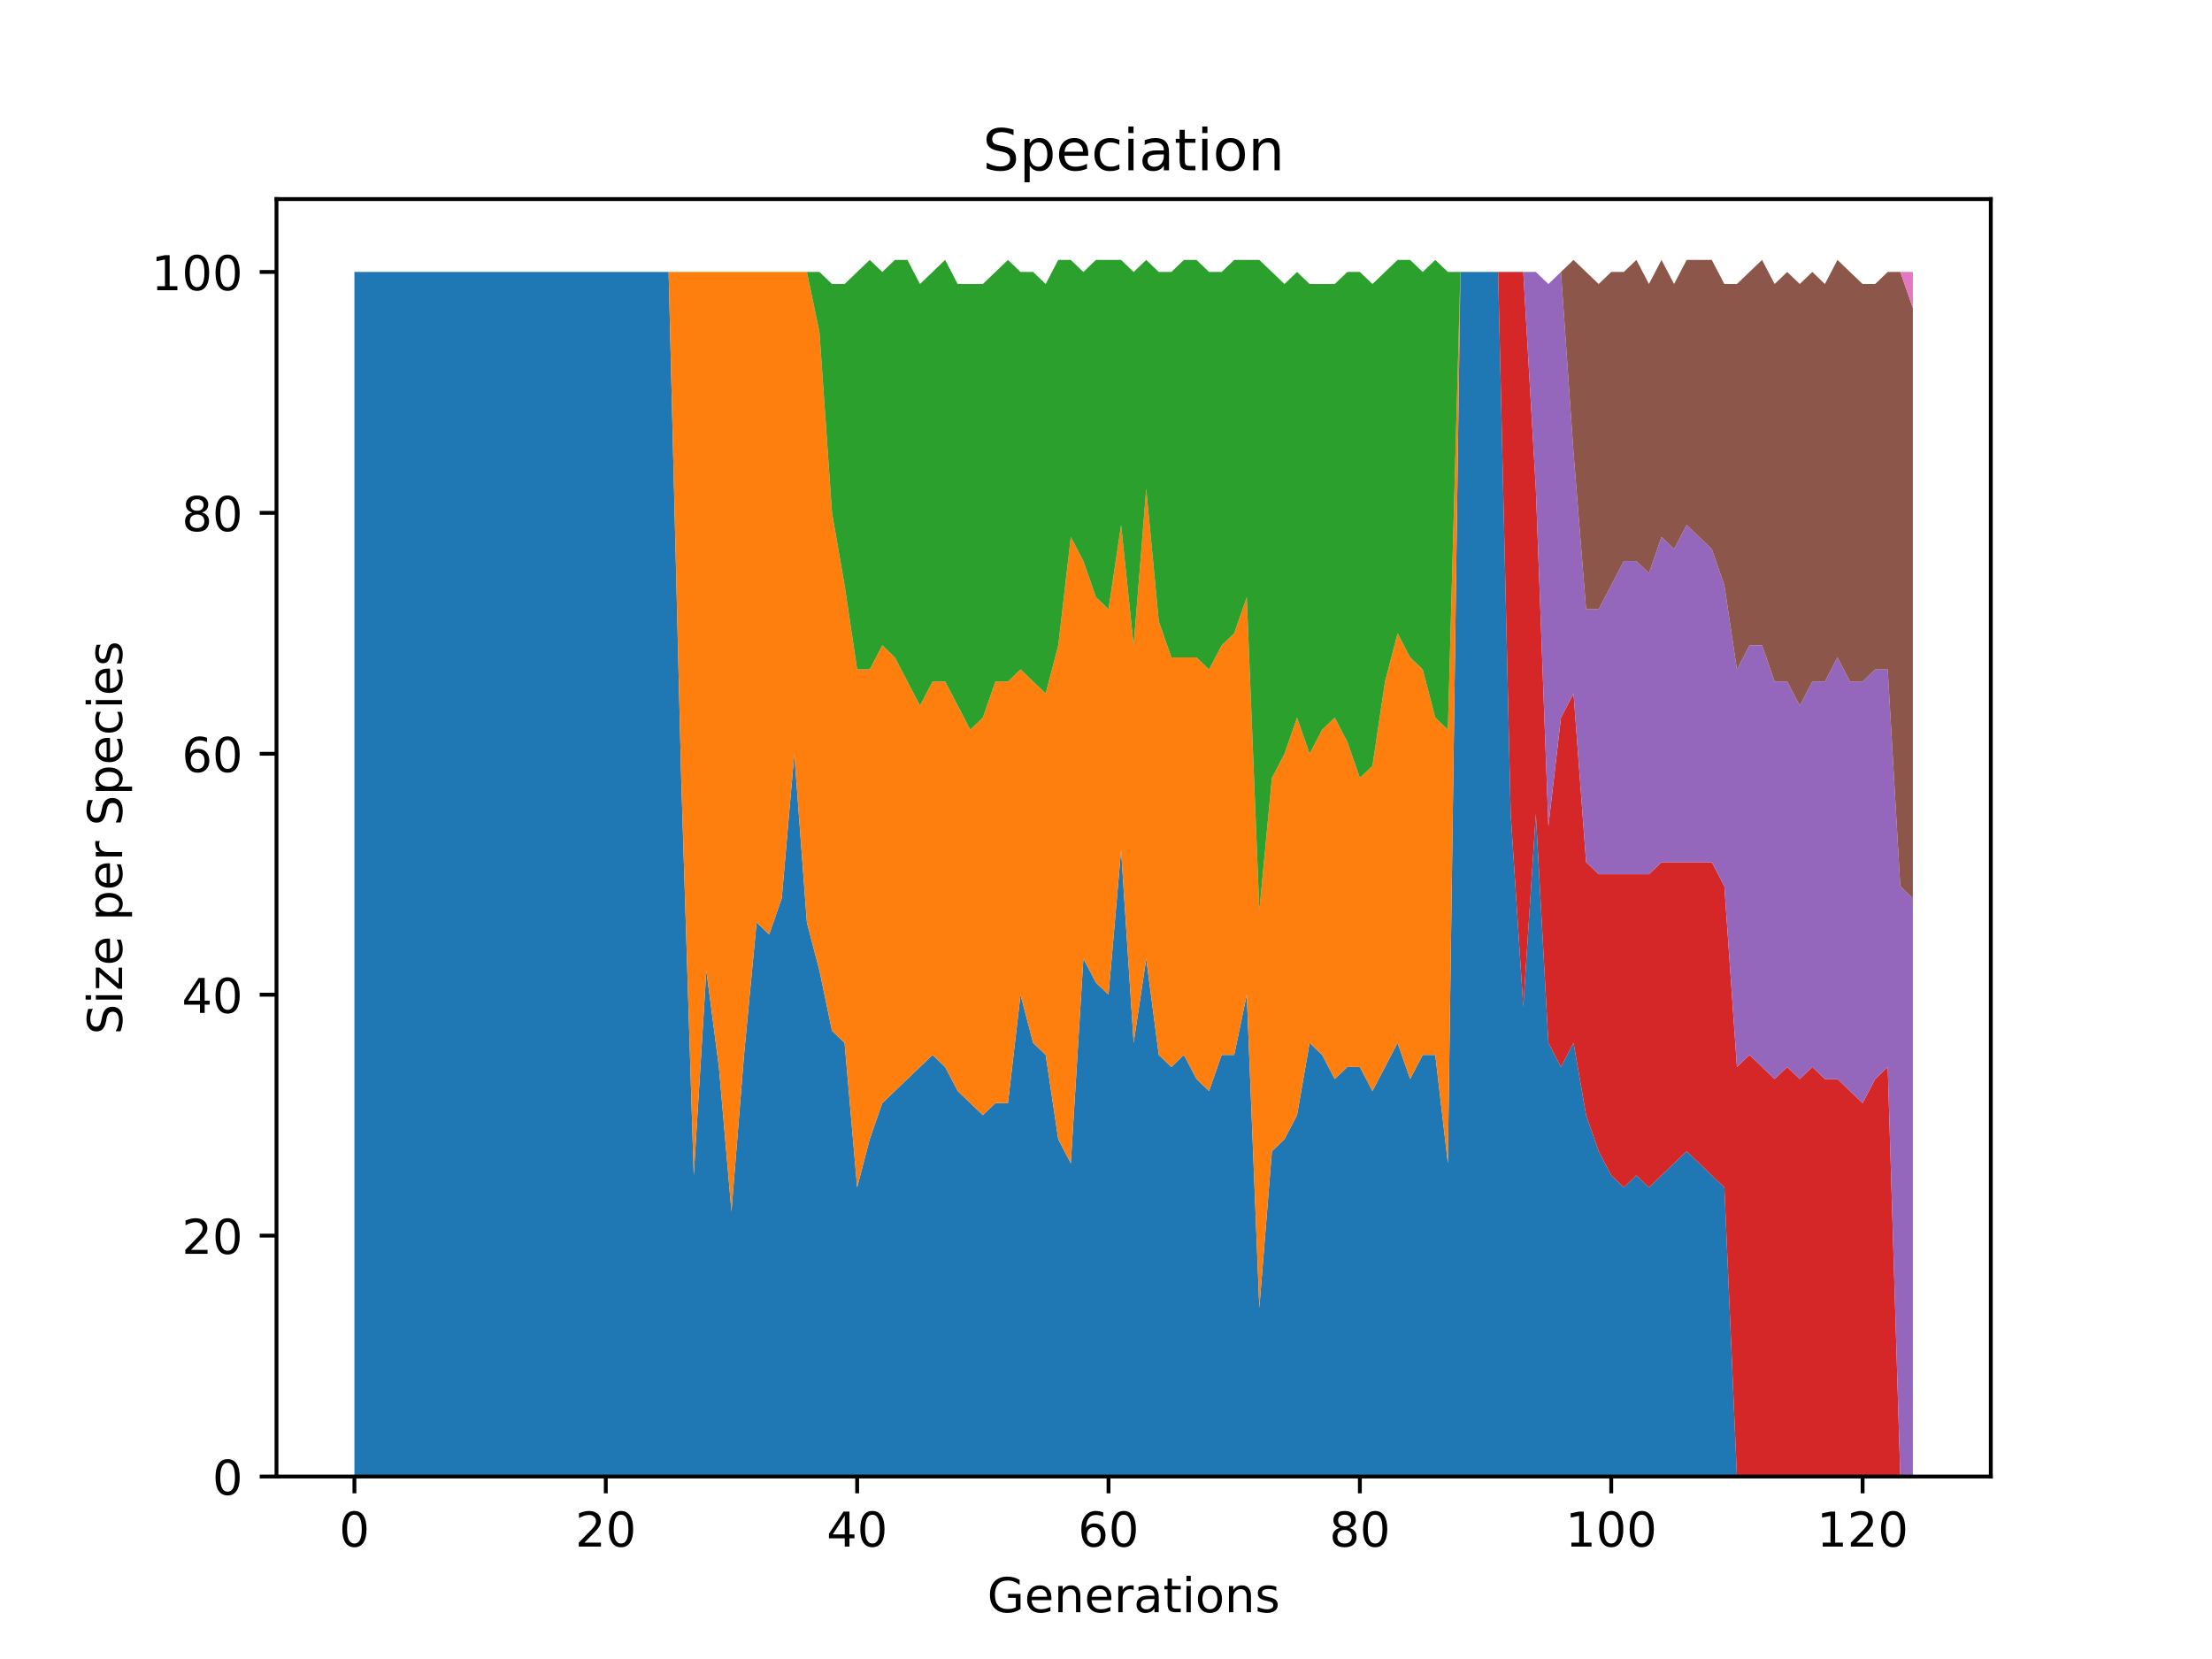 <?xml version="1.0" encoding="utf-8" standalone="no"?>
<!DOCTYPE svg PUBLIC "-//W3C//DTD SVG 1.1//EN"
  "http://www.w3.org/Graphics/SVG/1.1/DTD/svg11.dtd">
<!-- Created with matplotlib (https://matplotlib.org/) -->
<svg height="345.6pt" version="1.1" viewBox="0 0 460.8 345.6" width="460.8pt" xmlns="http://www.w3.org/2000/svg" xmlns:xlink="http://www.w3.org/1999/xlink">
 <defs>
  <style type="text/css">*{stroke-linecap:butt;stroke-linejoin:round;}</style>
 </defs>
 <g id="figure_1">
  <g id="patch_1">
   <path d="M 0 345.6 
L 460.8 345.6 
L 460.8 0 
L 0 0 
z
" style="fill:#ffffff;"/>
  </g>
  <g id="axes_1">
   <g id="patch_2">
    <path d="M 57.6 307.584 
L 414.72 307.584 
L 414.72 41.472 
L 57.6 41.472 
z
" style="fill:#ffffff;"/>
   </g>
   <g id="PolyCollection_1">
    <path clip-path="url(#p72ae57c9b7)" d="M 73.833 56.653 
L 73.833 307.584 
L 76.451 307.584 
L 79.069 307.584 
L 81.687 307.584 
L 84.305 307.584 
L 86.924 307.584 
L 89.542 307.584 
L 92.16 307.584 
L 94.778 307.584 
L 97.396 307.584 
L 100.015 307.584 
L 102.633 307.584 
L 105.251 307.584 
L 107.869 307.584 
L 110.487 307.584 
L 113.105 307.584 
L 115.724 307.584 
L 118.342 307.584 
L 120.96 307.584 
L 123.578 307.584 
L 126.196 307.584 
L 128.815 307.584 
L 131.433 307.584 
L 134.051 307.584 
L 136.669 307.584 
L 139.287 307.584 
L 141.905 307.584 
L 144.524 307.584 
L 147.142 307.584 
L 149.76 307.584 
L 152.378 307.584 
L 154.996 307.584 
L 157.615 307.584 
L 160.233 307.584 
L 162.851 307.584 
L 165.469 307.584 
L 168.087 307.584 
L 170.705 307.584 
L 173.324 307.584 
L 175.942 307.584 
L 178.56 307.584 
L 181.178 307.584 
L 183.796 307.584 
L 186.415 307.584 
L 189.033 307.584 
L 191.651 307.584 
L 194.269 307.584 
L 196.887 307.584 
L 199.505 307.584 
L 202.124 307.584 
L 204.742 307.584 
L 207.36 307.584 
L 209.978 307.584 
L 212.596 307.584 
L 215.215 307.584 
L 217.833 307.584 
L 220.451 307.584 
L 223.069 307.584 
L 225.687 307.584 
L 228.305 307.584 
L 230.924 307.584 
L 233.542 307.584 
L 236.16 307.584 
L 238.778 307.584 
L 241.396 307.584 
L 244.015 307.584 
L 246.633 307.584 
L 249.251 307.584 
L 251.869 307.584 
L 254.487 307.584 
L 257.105 307.584 
L 259.724 307.584 
L 262.342 307.584 
L 264.96 307.584 
L 267.578 307.584 
L 270.196 307.584 
L 272.815 307.584 
L 275.433 307.584 
L 278.051 307.584 
L 280.669 307.584 
L 283.287 307.584 
L 285.905 307.584 
L 288.524 307.584 
L 291.142 307.584 
L 293.76 307.584 
L 296.378 307.584 
L 298.996 307.584 
L 301.615 307.584 
L 304.233 307.584 
L 306.851 307.584 
L 309.469 307.584 
L 312.087 307.584 
L 314.705 307.584 
L 317.324 307.584 
L 319.942 307.584 
L 322.56 307.584 
L 325.178 307.584 
L 327.796 307.584 
L 330.415 307.584 
L 333.033 307.584 
L 335.651 307.584 
L 338.269 307.584 
L 340.887 307.584 
L 343.505 307.584 
L 346.124 307.584 
L 348.742 307.584 
L 351.36 307.584 
L 353.978 307.584 
L 356.596 307.584 
L 359.215 307.584 
L 361.833 307.584 
L 364.451 307.584 
L 367.069 307.584 
L 369.687 307.584 
L 372.305 307.584 
L 374.924 307.584 
L 377.542 307.584 
L 380.16 307.584 
L 382.778 307.584 
L 385.396 307.584 
L 388.015 307.584 
L 390.633 307.584 
L 393.251 307.584 
L 395.869 307.584 
L 398.487 307.584 
L 398.487 307.584 
L 398.487 307.584 
L 395.869 307.584 
L 393.251 307.584 
L 390.633 307.584 
L 388.015 307.584 
L 385.396 307.584 
L 382.778 307.584 
L 380.16 307.584 
L 377.542 307.584 
L 374.924 307.584 
L 372.305 307.584 
L 369.687 307.584 
L 367.069 307.584 
L 364.451 307.584 
L 361.833 307.584 
L 359.215 247.361 
L 356.596 244.851 
L 353.978 242.342 
L 351.36 239.833 
L 348.742 242.342 
L 346.124 244.851 
L 343.505 247.361 
L 340.887 244.851 
L 338.269 247.361 
L 335.651 244.851 
L 333.033 239.833 
L 330.415 232.305 
L 327.796 217.249 
L 325.178 222.268 
L 322.56 217.249 
L 319.942 169.572 
L 317.324 209.721 
L 314.705 169.572 
L 312.087 56.653 
L 309.469 56.653 
L 306.851 56.653 
L 304.233 56.653 
L 301.615 242.342 
L 298.996 219.758 
L 296.378 219.758 
L 293.76 224.777 
L 291.142 217.249 
L 288.524 222.268 
L 285.905 227.286 
L 283.287 222.268 
L 280.669 222.268 
L 278.051 224.777 
L 275.433 219.758 
L 272.815 217.249 
L 270.196 232.305 
L 267.578 237.323 
L 264.96 239.833 
L 262.342 272.454 
L 259.724 207.212 
L 257.105 219.758 
L 254.487 219.758 
L 251.869 227.286 
L 249.251 224.777 
L 246.633 219.758 
L 244.015 222.268 
L 241.396 219.758 
L 238.778 199.684 
L 236.16 217.249 
L 233.542 177.1 
L 230.924 207.212 
L 228.305 204.702 
L 225.687 199.684 
L 223.069 242.342 
L 220.451 237.323 
L 217.833 219.758 
L 215.215 217.249 
L 212.596 207.212 
L 209.978 229.795 
L 207.36 229.795 
L 204.742 232.305 
L 202.124 229.795 
L 199.505 227.286 
L 196.887 222.268 
L 194.269 219.758 
L 191.651 222.268 
L 189.033 224.777 
L 186.415 227.286 
L 183.796 229.795 
L 181.178 237.323 
L 178.56 247.361 
L 175.942 217.249 
L 173.324 214.74 
L 170.705 202.193 
L 168.087 192.156 
L 165.469 157.026 
L 162.851 187.137 
L 160.233 194.665 
L 157.615 192.156 
L 154.996 219.758 
L 152.378 252.379 
L 149.76 222.268 
L 147.142 202.193 
L 144.524 244.851 
L 141.905 162.044 
L 139.287 56.653 
L 136.669 56.653 
L 134.051 56.653 
L 131.433 56.653 
L 128.815 56.653 
L 126.196 56.653 
L 123.578 56.653 
L 120.96 56.653 
L 118.342 56.653 
L 115.724 56.653 
L 113.105 56.653 
L 110.487 56.653 
L 107.869 56.653 
L 105.251 56.653 
L 102.633 56.653 
L 100.015 56.653 
L 97.396 56.653 
L 94.778 56.653 
L 92.16 56.653 
L 89.542 56.653 
L 86.924 56.653 
L 84.305 56.653 
L 81.687 56.653 
L 79.069 56.653 
L 76.451 56.653 
L 73.833 56.653 
z
" style="fill:#1f77b4;"/>
   </g>
   <g id="PolyCollection_2">
    <path clip-path="url(#p72ae57c9b7)" d="M 73.833 56.653 
L 73.833 56.653 
L 76.451 56.653 
L 79.069 56.653 
L 81.687 56.653 
L 84.305 56.653 
L 86.924 56.653 
L 89.542 56.653 
L 92.16 56.653 
L 94.778 56.653 
L 97.396 56.653 
L 100.015 56.653 
L 102.633 56.653 
L 105.251 56.653 
L 107.869 56.653 
L 110.487 56.653 
L 113.105 56.653 
L 115.724 56.653 
L 118.342 56.653 
L 120.96 56.653 
L 123.578 56.653 
L 126.196 56.653 
L 128.815 56.653 
L 131.433 56.653 
L 134.051 56.653 
L 136.669 56.653 
L 139.287 56.653 
L 141.905 162.044 
L 144.524 244.851 
L 147.142 202.193 
L 149.76 222.268 
L 152.378 252.379 
L 154.996 219.758 
L 157.615 192.156 
L 160.233 194.665 
L 162.851 187.137 
L 165.469 157.026 
L 168.087 192.156 
L 170.705 202.193 
L 173.324 214.74 
L 175.942 217.249 
L 178.56 247.361 
L 181.178 237.323 
L 183.796 229.795 
L 186.415 227.286 
L 189.033 224.777 
L 191.651 222.268 
L 194.269 219.758 
L 196.887 222.268 
L 199.505 227.286 
L 202.124 229.795 
L 204.742 232.305 
L 207.36 229.795 
L 209.978 229.795 
L 212.596 207.212 
L 215.215 217.249 
L 217.833 219.758 
L 220.451 237.323 
L 223.069 242.342 
L 225.687 199.684 
L 228.305 204.702 
L 230.924 207.212 
L 233.542 177.1 
L 236.16 217.249 
L 238.778 199.684 
L 241.396 219.758 
L 244.015 222.268 
L 246.633 219.758 
L 249.251 224.777 
L 251.869 227.286 
L 254.487 219.758 
L 257.105 219.758 
L 259.724 207.212 
L 262.342 272.454 
L 264.96 239.833 
L 267.578 237.323 
L 270.196 232.305 
L 272.815 217.249 
L 275.433 219.758 
L 278.051 224.777 
L 280.669 222.268 
L 283.287 222.268 
L 285.905 227.286 
L 288.524 222.268 
L 291.142 217.249 
L 293.76 224.777 
L 296.378 219.758 
L 298.996 219.758 
L 301.615 242.342 
L 304.233 56.653 
L 306.851 56.653 
L 309.469 56.653 
L 312.087 56.653 
L 314.705 169.572 
L 317.324 209.721 
L 319.942 169.572 
L 322.56 217.249 
L 325.178 222.268 
L 327.796 217.249 
L 330.415 232.305 
L 333.033 239.833 
L 335.651 244.851 
L 338.269 247.361 
L 340.887 244.851 
L 343.505 247.361 
L 346.124 244.851 
L 348.742 242.342 
L 351.36 239.833 
L 353.978 242.342 
L 356.596 244.851 
L 359.215 247.361 
L 361.833 307.584 
L 364.451 307.584 
L 367.069 307.584 
L 369.687 307.584 
L 372.305 307.584 
L 374.924 307.584 
L 377.542 307.584 
L 380.16 307.584 
L 382.778 307.584 
L 385.396 307.584 
L 388.015 307.584 
L 390.633 307.584 
L 393.251 307.584 
L 395.869 307.584 
L 398.487 307.584 
L 398.487 307.584 
L 398.487 307.584 
L 395.869 307.584 
L 393.251 307.584 
L 390.633 307.584 
L 388.015 307.584 
L 385.396 307.584 
L 382.778 307.584 
L 380.16 307.584 
L 377.542 307.584 
L 374.924 307.584 
L 372.305 307.584 
L 369.687 307.584 
L 367.069 307.584 
L 364.451 307.584 
L 361.833 307.584 
L 359.215 247.361 
L 356.596 244.851 
L 353.978 242.342 
L 351.36 239.833 
L 348.742 242.342 
L 346.124 244.851 
L 343.505 247.361 
L 340.887 244.851 
L 338.269 247.361 
L 335.651 244.851 
L 333.033 239.833 
L 330.415 232.305 
L 327.796 217.249 
L 325.178 222.268 
L 322.56 217.249 
L 319.942 169.572 
L 317.324 209.721 
L 314.705 169.572 
L 312.087 56.653 
L 309.469 56.653 
L 306.851 56.653 
L 304.233 56.653 
L 301.615 152.007 
L 298.996 149.498 
L 296.378 139.46 
L 293.76 136.951 
L 291.142 131.933 
L 288.524 141.97 
L 285.905 159.535 
L 283.287 162.044 
L 280.669 154.516 
L 278.051 149.498 
L 275.433 152.007 
L 272.815 157.026 
L 270.196 149.498 
L 267.578 157.026 
L 264.96 162.044 
L 262.342 189.647 
L 259.724 124.405 
L 257.105 131.933 
L 254.487 134.442 
L 251.869 139.46 
L 249.251 136.951 
L 246.633 136.951 
L 244.015 136.951 
L 241.396 129.423 
L 238.778 101.821 
L 236.16 134.442 
L 233.542 109.349 
L 230.924 126.914 
L 228.305 124.405 
L 225.687 116.877 
L 223.069 111.858 
L 220.451 134.442 
L 217.833 144.479 
L 215.215 141.97 
L 212.596 139.46 
L 209.978 141.97 
L 207.36 141.97 
L 204.742 149.498 
L 202.124 152.007 
L 199.505 146.988 
L 196.887 141.97 
L 194.269 141.97 
L 191.651 146.988 
L 189.033 141.97 
L 186.415 136.951 
L 183.796 134.442 
L 181.178 139.46 
L 178.56 139.46 
L 175.942 121.895 
L 173.324 106.839 
L 170.705 69.2 
L 168.087 56.653 
L 165.469 56.653 
L 162.851 56.653 
L 160.233 56.653 
L 157.615 56.653 
L 154.996 56.653 
L 152.378 56.653 
L 149.76 56.653 
L 147.142 56.653 
L 144.524 56.653 
L 141.905 56.653 
L 139.287 56.653 
L 136.669 56.653 
L 134.051 56.653 
L 131.433 56.653 
L 128.815 56.653 
L 126.196 56.653 
L 123.578 56.653 
L 120.96 56.653 
L 118.342 56.653 
L 115.724 56.653 
L 113.105 56.653 
L 110.487 56.653 
L 107.869 56.653 
L 105.251 56.653 
L 102.633 56.653 
L 100.015 56.653 
L 97.396 56.653 
L 94.778 56.653 
L 92.16 56.653 
L 89.542 56.653 
L 86.924 56.653 
L 84.305 56.653 
L 81.687 56.653 
L 79.069 56.653 
L 76.451 56.653 
L 73.833 56.653 
z
" style="fill:#ff7f0e;"/>
   </g>
   <g id="PolyCollection_3">
    <path clip-path="url(#p72ae57c9b7)" d="M 73.833 56.653 
L 73.833 56.653 
L 76.451 56.653 
L 79.069 56.653 
L 81.687 56.653 
L 84.305 56.653 
L 86.924 56.653 
L 89.542 56.653 
L 92.16 56.653 
L 94.778 56.653 
L 97.396 56.653 
L 100.015 56.653 
L 102.633 56.653 
L 105.251 56.653 
L 107.869 56.653 
L 110.487 56.653 
L 113.105 56.653 
L 115.724 56.653 
L 118.342 56.653 
L 120.96 56.653 
L 123.578 56.653 
L 126.196 56.653 
L 128.815 56.653 
L 131.433 56.653 
L 134.051 56.653 
L 136.669 56.653 
L 139.287 56.653 
L 141.905 56.653 
L 144.524 56.653 
L 147.142 56.653 
L 149.76 56.653 
L 152.378 56.653 
L 154.996 56.653 
L 157.615 56.653 
L 160.233 56.653 
L 162.851 56.653 
L 165.469 56.653 
L 168.087 56.653 
L 170.705 69.2 
L 173.324 106.839 
L 175.942 121.895 
L 178.56 139.46 
L 181.178 139.46 
L 183.796 134.442 
L 186.415 136.951 
L 189.033 141.97 
L 191.651 146.988 
L 194.269 141.97 
L 196.887 141.97 
L 199.505 146.988 
L 202.124 152.007 
L 204.742 149.498 
L 207.36 141.97 
L 209.978 141.97 
L 212.596 139.46 
L 215.215 141.97 
L 217.833 144.479 
L 220.451 134.442 
L 223.069 111.858 
L 225.687 116.877 
L 228.305 124.405 
L 230.924 126.914 
L 233.542 109.349 
L 236.16 134.442 
L 238.778 101.821 
L 241.396 129.423 
L 244.015 136.951 
L 246.633 136.951 
L 249.251 136.951 
L 251.869 139.46 
L 254.487 134.442 
L 257.105 131.933 
L 259.724 124.405 
L 262.342 189.647 
L 264.96 162.044 
L 267.578 157.026 
L 270.196 149.498 
L 272.815 157.026 
L 275.433 152.007 
L 278.051 149.498 
L 280.669 154.516 
L 283.287 162.044 
L 285.905 159.535 
L 288.524 141.97 
L 291.142 131.933 
L 293.76 136.951 
L 296.378 139.46 
L 298.996 149.498 
L 301.615 152.007 
L 304.233 56.653 
L 306.851 56.653 
L 309.469 56.653 
L 312.087 56.653 
L 314.705 169.572 
L 317.324 209.721 
L 319.942 169.572 
L 322.56 217.249 
L 325.178 222.268 
L 327.796 217.249 
L 330.415 232.305 
L 333.033 239.833 
L 335.651 244.851 
L 338.269 247.361 
L 340.887 244.851 
L 343.505 247.361 
L 346.124 244.851 
L 348.742 242.342 
L 351.36 239.833 
L 353.978 242.342 
L 356.596 244.851 
L 359.215 247.361 
L 361.833 307.584 
L 364.451 307.584 
L 367.069 307.584 
L 369.687 307.584 
L 372.305 307.584 
L 374.924 307.584 
L 377.542 307.584 
L 380.16 307.584 
L 382.778 307.584 
L 385.396 307.584 
L 388.015 307.584 
L 390.633 307.584 
L 393.251 307.584 
L 395.869 307.584 
L 398.487 307.584 
L 398.487 307.584 
L 398.487 307.584 
L 395.869 307.584 
L 393.251 307.584 
L 390.633 307.584 
L 388.015 307.584 
L 385.396 307.584 
L 382.778 307.584 
L 380.16 307.584 
L 377.542 307.584 
L 374.924 307.584 
L 372.305 307.584 
L 369.687 307.584 
L 367.069 307.584 
L 364.451 307.584 
L 361.833 307.584 
L 359.215 247.361 
L 356.596 244.851 
L 353.978 242.342 
L 351.36 239.833 
L 348.742 242.342 
L 346.124 244.851 
L 343.505 247.361 
L 340.887 244.851 
L 338.269 247.361 
L 335.651 244.851 
L 333.033 239.833 
L 330.415 232.305 
L 327.796 217.249 
L 325.178 222.268 
L 322.56 217.249 
L 319.942 169.572 
L 317.324 209.721 
L 314.705 169.572 
L 312.087 56.653 
L 309.469 56.653 
L 306.851 56.653 
L 304.233 56.653 
L 301.615 56.653 
L 298.996 54.144 
L 296.378 56.653 
L 293.76 54.144 
L 291.142 54.144 
L 288.524 56.653 
L 285.905 59.163 
L 283.287 56.653 
L 280.669 56.653 
L 278.051 59.163 
L 275.433 59.163 
L 272.815 59.163 
L 270.196 56.653 
L 267.578 59.163 
L 264.96 56.653 
L 262.342 54.144 
L 259.724 54.144 
L 257.105 54.144 
L 254.487 56.653 
L 251.869 56.653 
L 249.251 54.144 
L 246.633 54.144 
L 244.015 56.653 
L 241.396 56.653 
L 238.778 54.144 
L 236.16 56.653 
L 233.542 54.144 
L 230.924 54.144 
L 228.305 54.144 
L 225.687 56.653 
L 223.069 54.144 
L 220.451 54.144 
L 217.833 59.163 
L 215.215 56.653 
L 212.596 56.653 
L 209.978 54.144 
L 207.36 56.653 
L 204.742 59.163 
L 202.124 59.163 
L 199.505 59.163 
L 196.887 54.144 
L 194.269 56.653 
L 191.651 59.163 
L 189.033 54.144 
L 186.415 54.144 
L 183.796 56.653 
L 181.178 54.144 
L 178.56 56.653 
L 175.942 59.163 
L 173.324 59.163 
L 170.705 56.653 
L 168.087 56.653 
L 165.469 56.653 
L 162.851 56.653 
L 160.233 56.653 
L 157.615 56.653 
L 154.996 56.653 
L 152.378 56.653 
L 149.76 56.653 
L 147.142 56.653 
L 144.524 56.653 
L 141.905 56.653 
L 139.287 56.653 
L 136.669 56.653 
L 134.051 56.653 
L 131.433 56.653 
L 128.815 56.653 
L 126.196 56.653 
L 123.578 56.653 
L 120.96 56.653 
L 118.342 56.653 
L 115.724 56.653 
L 113.105 56.653 
L 110.487 56.653 
L 107.869 56.653 
L 105.251 56.653 
L 102.633 56.653 
L 100.015 56.653 
L 97.396 56.653 
L 94.778 56.653 
L 92.16 56.653 
L 89.542 56.653 
L 86.924 56.653 
L 84.305 56.653 
L 81.687 56.653 
L 79.069 56.653 
L 76.451 56.653 
L 73.833 56.653 
z
" style="fill:#2ca02c;"/>
   </g>
   <g id="PolyCollection_4">
    <path clip-path="url(#p72ae57c9b7)" d="M 73.833 56.653 
L 73.833 56.653 
L 76.451 56.653 
L 79.069 56.653 
L 81.687 56.653 
L 84.305 56.653 
L 86.924 56.653 
L 89.542 56.653 
L 92.16 56.653 
L 94.778 56.653 
L 97.396 56.653 
L 100.015 56.653 
L 102.633 56.653 
L 105.251 56.653 
L 107.869 56.653 
L 110.487 56.653 
L 113.105 56.653 
L 115.724 56.653 
L 118.342 56.653 
L 120.96 56.653 
L 123.578 56.653 
L 126.196 56.653 
L 128.815 56.653 
L 131.433 56.653 
L 134.051 56.653 
L 136.669 56.653 
L 139.287 56.653 
L 141.905 56.653 
L 144.524 56.653 
L 147.142 56.653 
L 149.76 56.653 
L 152.378 56.653 
L 154.996 56.653 
L 157.615 56.653 
L 160.233 56.653 
L 162.851 56.653 
L 165.469 56.653 
L 168.087 56.653 
L 170.705 56.653 
L 173.324 59.163 
L 175.942 59.163 
L 178.56 56.653 
L 181.178 54.144 
L 183.796 56.653 
L 186.415 54.144 
L 189.033 54.144 
L 191.651 59.163 
L 194.269 56.653 
L 196.887 54.144 
L 199.505 59.163 
L 202.124 59.163 
L 204.742 59.163 
L 207.36 56.653 
L 209.978 54.144 
L 212.596 56.653 
L 215.215 56.653 
L 217.833 59.163 
L 220.451 54.144 
L 223.069 54.144 
L 225.687 56.653 
L 228.305 54.144 
L 230.924 54.144 
L 233.542 54.144 
L 236.16 56.653 
L 238.778 54.144 
L 241.396 56.653 
L 244.015 56.653 
L 246.633 54.144 
L 249.251 54.144 
L 251.869 56.653 
L 254.487 56.653 
L 257.105 54.144 
L 259.724 54.144 
L 262.342 54.144 
L 264.96 56.653 
L 267.578 59.163 
L 270.196 56.653 
L 272.815 59.163 
L 275.433 59.163 
L 278.051 59.163 
L 280.669 56.653 
L 283.287 56.653 
L 285.905 59.163 
L 288.524 56.653 
L 291.142 54.144 
L 293.76 54.144 
L 296.378 56.653 
L 298.996 54.144 
L 301.615 56.653 
L 304.233 56.653 
L 306.851 56.653 
L 309.469 56.653 
L 312.087 56.653 
L 314.705 169.572 
L 317.324 209.721 
L 319.942 169.572 
L 322.56 217.249 
L 325.178 222.268 
L 327.796 217.249 
L 330.415 232.305 
L 333.033 239.833 
L 335.651 244.851 
L 338.269 247.361 
L 340.887 244.851 
L 343.505 247.361 
L 346.124 244.851 
L 348.742 242.342 
L 351.36 239.833 
L 353.978 242.342 
L 356.596 244.851 
L 359.215 247.361 
L 361.833 307.584 
L 364.451 307.584 
L 367.069 307.584 
L 369.687 307.584 
L 372.305 307.584 
L 374.924 307.584 
L 377.542 307.584 
L 380.16 307.584 
L 382.778 307.584 
L 385.396 307.584 
L 388.015 307.584 
L 390.633 307.584 
L 393.251 307.584 
L 395.869 307.584 
L 398.487 307.584 
L 398.487 307.584 
L 398.487 307.584 
L 395.869 307.584 
L 393.251 222.268 
L 390.633 224.777 
L 388.015 229.795 
L 385.396 227.286 
L 382.778 224.777 
L 380.16 224.777 
L 377.542 222.268 
L 374.924 224.777 
L 372.305 222.268 
L 369.687 224.777 
L 367.069 222.268 
L 364.451 219.758 
L 361.833 222.268 
L 359.215 184.628 
L 356.596 179.609 
L 353.978 179.609 
L 351.36 179.609 
L 348.742 179.609 
L 346.124 179.609 
L 343.505 182.119 
L 340.887 182.119 
L 338.269 182.119 
L 335.651 182.119 
L 333.033 182.119 
L 330.415 179.609 
L 327.796 144.479 
L 325.178 149.498 
L 322.56 172.081 
L 319.942 101.821 
L 317.324 56.653 
L 314.705 56.653 
L 312.087 56.653 
L 309.469 56.653 
L 306.851 56.653 
L 304.233 56.653 
L 301.615 56.653 
L 298.996 54.144 
L 296.378 56.653 
L 293.76 54.144 
L 291.142 54.144 
L 288.524 56.653 
L 285.905 59.163 
L 283.287 56.653 
L 280.669 56.653 
L 278.051 59.163 
L 275.433 59.163 
L 272.815 59.163 
L 270.196 56.653 
L 267.578 59.163 
L 264.96 56.653 
L 262.342 54.144 
L 259.724 54.144 
L 257.105 54.144 
L 254.487 56.653 
L 251.869 56.653 
L 249.251 54.144 
L 246.633 54.144 
L 244.015 56.653 
L 241.396 56.653 
L 238.778 54.144 
L 236.16 56.653 
L 233.542 54.144 
L 230.924 54.144 
L 228.305 54.144 
L 225.687 56.653 
L 223.069 54.144 
L 220.451 54.144 
L 217.833 59.163 
L 215.215 56.653 
L 212.596 56.653 
L 209.978 54.144 
L 207.36 56.653 
L 204.742 59.163 
L 202.124 59.163 
L 199.505 59.163 
L 196.887 54.144 
L 194.269 56.653 
L 191.651 59.163 
L 189.033 54.144 
L 186.415 54.144 
L 183.796 56.653 
L 181.178 54.144 
L 178.56 56.653 
L 175.942 59.163 
L 173.324 59.163 
L 170.705 56.653 
L 168.087 56.653 
L 165.469 56.653 
L 162.851 56.653 
L 160.233 56.653 
L 157.615 56.653 
L 154.996 56.653 
L 152.378 56.653 
L 149.76 56.653 
L 147.142 56.653 
L 144.524 56.653 
L 141.905 56.653 
L 139.287 56.653 
L 136.669 56.653 
L 134.051 56.653 
L 131.433 56.653 
L 128.815 56.653 
L 126.196 56.653 
L 123.578 56.653 
L 120.96 56.653 
L 118.342 56.653 
L 115.724 56.653 
L 113.105 56.653 
L 110.487 56.653 
L 107.869 56.653 
L 105.251 56.653 
L 102.633 56.653 
L 100.015 56.653 
L 97.396 56.653 
L 94.778 56.653 
L 92.16 56.653 
L 89.542 56.653 
L 86.924 56.653 
L 84.305 56.653 
L 81.687 56.653 
L 79.069 56.653 
L 76.451 56.653 
L 73.833 56.653 
z
" style="fill:#d62728;"/>
   </g>
   <g id="PolyCollection_5">
    <path clip-path="url(#p72ae57c9b7)" d="M 73.833 56.653 
L 73.833 56.653 
L 76.451 56.653 
L 79.069 56.653 
L 81.687 56.653 
L 84.305 56.653 
L 86.924 56.653 
L 89.542 56.653 
L 92.16 56.653 
L 94.778 56.653 
L 97.396 56.653 
L 100.015 56.653 
L 102.633 56.653 
L 105.251 56.653 
L 107.869 56.653 
L 110.487 56.653 
L 113.105 56.653 
L 115.724 56.653 
L 118.342 56.653 
L 120.96 56.653 
L 123.578 56.653 
L 126.196 56.653 
L 128.815 56.653 
L 131.433 56.653 
L 134.051 56.653 
L 136.669 56.653 
L 139.287 56.653 
L 141.905 56.653 
L 144.524 56.653 
L 147.142 56.653 
L 149.76 56.653 
L 152.378 56.653 
L 154.996 56.653 
L 157.615 56.653 
L 160.233 56.653 
L 162.851 56.653 
L 165.469 56.653 
L 168.087 56.653 
L 170.705 56.653 
L 173.324 59.163 
L 175.942 59.163 
L 178.56 56.653 
L 181.178 54.144 
L 183.796 56.653 
L 186.415 54.144 
L 189.033 54.144 
L 191.651 59.163 
L 194.269 56.653 
L 196.887 54.144 
L 199.505 59.163 
L 202.124 59.163 
L 204.742 59.163 
L 207.36 56.653 
L 209.978 54.144 
L 212.596 56.653 
L 215.215 56.653 
L 217.833 59.163 
L 220.451 54.144 
L 223.069 54.144 
L 225.687 56.653 
L 228.305 54.144 
L 230.924 54.144 
L 233.542 54.144 
L 236.16 56.653 
L 238.778 54.144 
L 241.396 56.653 
L 244.015 56.653 
L 246.633 54.144 
L 249.251 54.144 
L 251.869 56.653 
L 254.487 56.653 
L 257.105 54.144 
L 259.724 54.144 
L 262.342 54.144 
L 264.96 56.653 
L 267.578 59.163 
L 270.196 56.653 
L 272.815 59.163 
L 275.433 59.163 
L 278.051 59.163 
L 280.669 56.653 
L 283.287 56.653 
L 285.905 59.163 
L 288.524 56.653 
L 291.142 54.144 
L 293.76 54.144 
L 296.378 56.653 
L 298.996 54.144 
L 301.615 56.653 
L 304.233 56.653 
L 306.851 56.653 
L 309.469 56.653 
L 312.087 56.653 
L 314.705 56.653 
L 317.324 56.653 
L 319.942 101.821 
L 322.56 172.081 
L 325.178 149.498 
L 327.796 144.479 
L 330.415 179.609 
L 333.033 182.119 
L 335.651 182.119 
L 338.269 182.119 
L 340.887 182.119 
L 343.505 182.119 
L 346.124 179.609 
L 348.742 179.609 
L 351.36 179.609 
L 353.978 179.609 
L 356.596 179.609 
L 359.215 184.628 
L 361.833 222.268 
L 364.451 219.758 
L 367.069 222.268 
L 369.687 224.777 
L 372.305 222.268 
L 374.924 224.777 
L 377.542 222.268 
L 380.16 224.777 
L 382.778 224.777 
L 385.396 227.286 
L 388.015 229.795 
L 390.633 224.777 
L 393.251 222.268 
L 395.869 307.584 
L 398.487 307.584 
L 398.487 187.137 
L 398.487 187.137 
L 395.869 184.628 
L 393.251 139.46 
L 390.633 139.46 
L 388.015 141.97 
L 385.396 141.97 
L 382.778 136.951 
L 380.16 141.97 
L 377.542 141.97 
L 374.924 146.988 
L 372.305 141.97 
L 369.687 141.97 
L 367.069 134.442 
L 364.451 134.442 
L 361.833 139.46 
L 359.215 121.895 
L 356.596 114.367 
L 353.978 111.858 
L 351.36 109.349 
L 348.742 114.367 
L 346.124 111.858 
L 343.505 119.386 
L 340.887 116.877 
L 338.269 116.877 
L 335.651 121.895 
L 333.033 126.914 
L 330.415 126.914 
L 327.796 94.293 
L 325.178 56.653 
L 322.56 59.163 
L 319.942 56.653 
L 317.324 56.653 
L 314.705 56.653 
L 312.087 56.653 
L 309.469 56.653 
L 306.851 56.653 
L 304.233 56.653 
L 301.615 56.653 
L 298.996 54.144 
L 296.378 56.653 
L 293.76 54.144 
L 291.142 54.144 
L 288.524 56.653 
L 285.905 59.163 
L 283.287 56.653 
L 280.669 56.653 
L 278.051 59.163 
L 275.433 59.163 
L 272.815 59.163 
L 270.196 56.653 
L 267.578 59.163 
L 264.96 56.653 
L 262.342 54.144 
L 259.724 54.144 
L 257.105 54.144 
L 254.487 56.653 
L 251.869 56.653 
L 249.251 54.144 
L 246.633 54.144 
L 244.015 56.653 
L 241.396 56.653 
L 238.778 54.144 
L 236.16 56.653 
L 233.542 54.144 
L 230.924 54.144 
L 228.305 54.144 
L 225.687 56.653 
L 223.069 54.144 
L 220.451 54.144 
L 217.833 59.163 
L 215.215 56.653 
L 212.596 56.653 
L 209.978 54.144 
L 207.36 56.653 
L 204.742 59.163 
L 202.124 59.163 
L 199.505 59.163 
L 196.887 54.144 
L 194.269 56.653 
L 191.651 59.163 
L 189.033 54.144 
L 186.415 54.144 
L 183.796 56.653 
L 181.178 54.144 
L 178.56 56.653 
L 175.942 59.163 
L 173.324 59.163 
L 170.705 56.653 
L 168.087 56.653 
L 165.469 56.653 
L 162.851 56.653 
L 160.233 56.653 
L 157.615 56.653 
L 154.996 56.653 
L 152.378 56.653 
L 149.76 56.653 
L 147.142 56.653 
L 144.524 56.653 
L 141.905 56.653 
L 139.287 56.653 
L 136.669 56.653 
L 134.051 56.653 
L 131.433 56.653 
L 128.815 56.653 
L 126.196 56.653 
L 123.578 56.653 
L 120.96 56.653 
L 118.342 56.653 
L 115.724 56.653 
L 113.105 56.653 
L 110.487 56.653 
L 107.869 56.653 
L 105.251 56.653 
L 102.633 56.653 
L 100.015 56.653 
L 97.396 56.653 
L 94.778 56.653 
L 92.16 56.653 
L 89.542 56.653 
L 86.924 56.653 
L 84.305 56.653 
L 81.687 56.653 
L 79.069 56.653 
L 76.451 56.653 
L 73.833 56.653 
z
" style="fill:#9467bd;"/>
   </g>
   <g id="PolyCollection_6">
    <path clip-path="url(#p72ae57c9b7)" d="M 73.833 56.653 
L 73.833 56.653 
L 76.451 56.653 
L 79.069 56.653 
L 81.687 56.653 
L 84.305 56.653 
L 86.924 56.653 
L 89.542 56.653 
L 92.16 56.653 
L 94.778 56.653 
L 97.396 56.653 
L 100.015 56.653 
L 102.633 56.653 
L 105.251 56.653 
L 107.869 56.653 
L 110.487 56.653 
L 113.105 56.653 
L 115.724 56.653 
L 118.342 56.653 
L 120.96 56.653 
L 123.578 56.653 
L 126.196 56.653 
L 128.815 56.653 
L 131.433 56.653 
L 134.051 56.653 
L 136.669 56.653 
L 139.287 56.653 
L 141.905 56.653 
L 144.524 56.653 
L 147.142 56.653 
L 149.76 56.653 
L 152.378 56.653 
L 154.996 56.653 
L 157.615 56.653 
L 160.233 56.653 
L 162.851 56.653 
L 165.469 56.653 
L 168.087 56.653 
L 170.705 56.653 
L 173.324 59.163 
L 175.942 59.163 
L 178.56 56.653 
L 181.178 54.144 
L 183.796 56.653 
L 186.415 54.144 
L 189.033 54.144 
L 191.651 59.163 
L 194.269 56.653 
L 196.887 54.144 
L 199.505 59.163 
L 202.124 59.163 
L 204.742 59.163 
L 207.36 56.653 
L 209.978 54.144 
L 212.596 56.653 
L 215.215 56.653 
L 217.833 59.163 
L 220.451 54.144 
L 223.069 54.144 
L 225.687 56.653 
L 228.305 54.144 
L 230.924 54.144 
L 233.542 54.144 
L 236.16 56.653 
L 238.778 54.144 
L 241.396 56.653 
L 244.015 56.653 
L 246.633 54.144 
L 249.251 54.144 
L 251.869 56.653 
L 254.487 56.653 
L 257.105 54.144 
L 259.724 54.144 
L 262.342 54.144 
L 264.96 56.653 
L 267.578 59.163 
L 270.196 56.653 
L 272.815 59.163 
L 275.433 59.163 
L 278.051 59.163 
L 280.669 56.653 
L 283.287 56.653 
L 285.905 59.163 
L 288.524 56.653 
L 291.142 54.144 
L 293.76 54.144 
L 296.378 56.653 
L 298.996 54.144 
L 301.615 56.653 
L 304.233 56.653 
L 306.851 56.653 
L 309.469 56.653 
L 312.087 56.653 
L 314.705 56.653 
L 317.324 56.653 
L 319.942 56.653 
L 322.56 59.163 
L 325.178 56.653 
L 327.796 94.293 
L 330.415 126.914 
L 333.033 126.914 
L 335.651 121.895 
L 338.269 116.877 
L 340.887 116.877 
L 343.505 119.386 
L 346.124 111.858 
L 348.742 114.367 
L 351.36 109.349 
L 353.978 111.858 
L 356.596 114.367 
L 359.215 121.895 
L 361.833 139.46 
L 364.451 134.442 
L 367.069 134.442 
L 369.687 141.97 
L 372.305 141.97 
L 374.924 146.988 
L 377.542 141.97 
L 380.16 141.97 
L 382.778 136.951 
L 385.396 141.97 
L 388.015 141.97 
L 390.633 139.46 
L 393.251 139.46 
L 395.869 184.628 
L 398.487 187.137 
L 398.487 64.181 
L 398.487 64.181 
L 395.869 56.653 
L 393.251 56.653 
L 390.633 59.163 
L 388.015 59.163 
L 385.396 56.653 
L 382.778 54.144 
L 380.16 59.163 
L 377.542 56.653 
L 374.924 59.163 
L 372.305 56.653 
L 369.687 59.163 
L 367.069 54.144 
L 364.451 56.653 
L 361.833 59.163 
L 359.215 59.163 
L 356.596 54.144 
L 353.978 54.144 
L 351.36 54.144 
L 348.742 59.163 
L 346.124 54.144 
L 343.505 59.163 
L 340.887 54.144 
L 338.269 56.653 
L 335.651 56.653 
L 333.033 59.163 
L 330.415 56.653 
L 327.796 54.144 
L 325.178 56.653 
L 322.56 59.163 
L 319.942 56.653 
L 317.324 56.653 
L 314.705 56.653 
L 312.087 56.653 
L 309.469 56.653 
L 306.851 56.653 
L 304.233 56.653 
L 301.615 56.653 
L 298.996 54.144 
L 296.378 56.653 
L 293.76 54.144 
L 291.142 54.144 
L 288.524 56.653 
L 285.905 59.163 
L 283.287 56.653 
L 280.669 56.653 
L 278.051 59.163 
L 275.433 59.163 
L 272.815 59.163 
L 270.196 56.653 
L 267.578 59.163 
L 264.96 56.653 
L 262.342 54.144 
L 259.724 54.144 
L 257.105 54.144 
L 254.487 56.653 
L 251.869 56.653 
L 249.251 54.144 
L 246.633 54.144 
L 244.015 56.653 
L 241.396 56.653 
L 238.778 54.144 
L 236.16 56.653 
L 233.542 54.144 
L 230.924 54.144 
L 228.305 54.144 
L 225.687 56.653 
L 223.069 54.144 
L 220.451 54.144 
L 217.833 59.163 
L 215.215 56.653 
L 212.596 56.653 
L 209.978 54.144 
L 207.36 56.653 
L 204.742 59.163 
L 202.124 59.163 
L 199.505 59.163 
L 196.887 54.144 
L 194.269 56.653 
L 191.651 59.163 
L 189.033 54.144 
L 186.415 54.144 
L 183.796 56.653 
L 181.178 54.144 
L 178.56 56.653 
L 175.942 59.163 
L 173.324 59.163 
L 170.705 56.653 
L 168.087 56.653 
L 165.469 56.653 
L 162.851 56.653 
L 160.233 56.653 
L 157.615 56.653 
L 154.996 56.653 
L 152.378 56.653 
L 149.76 56.653 
L 147.142 56.653 
L 144.524 56.653 
L 141.905 56.653 
L 139.287 56.653 
L 136.669 56.653 
L 134.051 56.653 
L 131.433 56.653 
L 128.815 56.653 
L 126.196 56.653 
L 123.578 56.653 
L 120.96 56.653 
L 118.342 56.653 
L 115.724 56.653 
L 113.105 56.653 
L 110.487 56.653 
L 107.869 56.653 
L 105.251 56.653 
L 102.633 56.653 
L 100.015 56.653 
L 97.396 56.653 
L 94.778 56.653 
L 92.16 56.653 
L 89.542 56.653 
L 86.924 56.653 
L 84.305 56.653 
L 81.687 56.653 
L 79.069 56.653 
L 76.451 56.653 
L 73.833 56.653 
z
" style="fill:#8c564b;"/>
   </g>
   <g id="PolyCollection_7">
    <path clip-path="url(#p72ae57c9b7)" d="M 73.833 56.653 
L 73.833 56.653 
L 76.451 56.653 
L 79.069 56.653 
L 81.687 56.653 
L 84.305 56.653 
L 86.924 56.653 
L 89.542 56.653 
L 92.16 56.653 
L 94.778 56.653 
L 97.396 56.653 
L 100.015 56.653 
L 102.633 56.653 
L 105.251 56.653 
L 107.869 56.653 
L 110.487 56.653 
L 113.105 56.653 
L 115.724 56.653 
L 118.342 56.653 
L 120.96 56.653 
L 123.578 56.653 
L 126.196 56.653 
L 128.815 56.653 
L 131.433 56.653 
L 134.051 56.653 
L 136.669 56.653 
L 139.287 56.653 
L 141.905 56.653 
L 144.524 56.653 
L 147.142 56.653 
L 149.76 56.653 
L 152.378 56.653 
L 154.996 56.653 
L 157.615 56.653 
L 160.233 56.653 
L 162.851 56.653 
L 165.469 56.653 
L 168.087 56.653 
L 170.705 56.653 
L 173.324 59.163 
L 175.942 59.163 
L 178.56 56.653 
L 181.178 54.144 
L 183.796 56.653 
L 186.415 54.144 
L 189.033 54.144 
L 191.651 59.163 
L 194.269 56.653 
L 196.887 54.144 
L 199.505 59.163 
L 202.124 59.163 
L 204.742 59.163 
L 207.36 56.653 
L 209.978 54.144 
L 212.596 56.653 
L 215.215 56.653 
L 217.833 59.163 
L 220.451 54.144 
L 223.069 54.144 
L 225.687 56.653 
L 228.305 54.144 
L 230.924 54.144 
L 233.542 54.144 
L 236.16 56.653 
L 238.778 54.144 
L 241.396 56.653 
L 244.015 56.653 
L 246.633 54.144 
L 249.251 54.144 
L 251.869 56.653 
L 254.487 56.653 
L 257.105 54.144 
L 259.724 54.144 
L 262.342 54.144 
L 264.96 56.653 
L 267.578 59.163 
L 270.196 56.653 
L 272.815 59.163 
L 275.433 59.163 
L 278.051 59.163 
L 280.669 56.653 
L 283.287 56.653 
L 285.905 59.163 
L 288.524 56.653 
L 291.142 54.144 
L 293.76 54.144 
L 296.378 56.653 
L 298.996 54.144 
L 301.615 56.653 
L 304.233 56.653 
L 306.851 56.653 
L 309.469 56.653 
L 312.087 56.653 
L 314.705 56.653 
L 317.324 56.653 
L 319.942 56.653 
L 322.56 59.163 
L 325.178 56.653 
L 327.796 54.144 
L 330.415 56.653 
L 333.033 59.163 
L 335.651 56.653 
L 338.269 56.653 
L 340.887 54.144 
L 343.505 59.163 
L 346.124 54.144 
L 348.742 59.163 
L 351.36 54.144 
L 353.978 54.144 
L 356.596 54.144 
L 359.215 59.163 
L 361.833 59.163 
L 364.451 56.653 
L 367.069 54.144 
L 369.687 59.163 
L 372.305 56.653 
L 374.924 59.163 
L 377.542 56.653 
L 380.16 59.163 
L 382.778 54.144 
L 385.396 56.653 
L 388.015 59.163 
L 390.633 59.163 
L 393.251 56.653 
L 395.869 56.653 
L 398.487 64.181 
L 398.487 56.653 
L 398.487 56.653 
L 395.869 56.653 
L 393.251 56.653 
L 390.633 59.163 
L 388.015 59.163 
L 385.396 56.653 
L 382.778 54.144 
L 380.16 59.163 
L 377.542 56.653 
L 374.924 59.163 
L 372.305 56.653 
L 369.687 59.163 
L 367.069 54.144 
L 364.451 56.653 
L 361.833 59.163 
L 359.215 59.163 
L 356.596 54.144 
L 353.978 54.144 
L 351.36 54.144 
L 348.742 59.163 
L 346.124 54.144 
L 343.505 59.163 
L 340.887 54.144 
L 338.269 56.653 
L 335.651 56.653 
L 333.033 59.163 
L 330.415 56.653 
L 327.796 54.144 
L 325.178 56.653 
L 322.56 59.163 
L 319.942 56.653 
L 317.324 56.653 
L 314.705 56.653 
L 312.087 56.653 
L 309.469 56.653 
L 306.851 56.653 
L 304.233 56.653 
L 301.615 56.653 
L 298.996 54.144 
L 296.378 56.653 
L 293.76 54.144 
L 291.142 54.144 
L 288.524 56.653 
L 285.905 59.163 
L 283.287 56.653 
L 280.669 56.653 
L 278.051 59.163 
L 275.433 59.163 
L 272.815 59.163 
L 270.196 56.653 
L 267.578 59.163 
L 264.96 56.653 
L 262.342 54.144 
L 259.724 54.144 
L 257.105 54.144 
L 254.487 56.653 
L 251.869 56.653 
L 249.251 54.144 
L 246.633 54.144 
L 244.015 56.653 
L 241.396 56.653 
L 238.778 54.144 
L 236.16 56.653 
L 233.542 54.144 
L 230.924 54.144 
L 228.305 54.144 
L 225.687 56.653 
L 223.069 54.144 
L 220.451 54.144 
L 217.833 59.163 
L 215.215 56.653 
L 212.596 56.653 
L 209.978 54.144 
L 207.36 56.653 
L 204.742 59.163 
L 202.124 59.163 
L 199.505 59.163 
L 196.887 54.144 
L 194.269 56.653 
L 191.651 59.163 
L 189.033 54.144 
L 186.415 54.144 
L 183.796 56.653 
L 181.178 54.144 
L 178.56 56.653 
L 175.942 59.163 
L 173.324 59.163 
L 170.705 56.653 
L 168.087 56.653 
L 165.469 56.653 
L 162.851 56.653 
L 160.233 56.653 
L 157.615 56.653 
L 154.996 56.653 
L 152.378 56.653 
L 149.76 56.653 
L 147.142 56.653 
L 144.524 56.653 
L 141.905 56.653 
L 139.287 56.653 
L 136.669 56.653 
L 134.051 56.653 
L 131.433 56.653 
L 128.815 56.653 
L 126.196 56.653 
L 123.578 56.653 
L 120.96 56.653 
L 118.342 56.653 
L 115.724 56.653 
L 113.105 56.653 
L 110.487 56.653 
L 107.869 56.653 
L 105.251 56.653 
L 102.633 56.653 
L 100.015 56.653 
L 97.396 56.653 
L 94.778 56.653 
L 92.16 56.653 
L 89.542 56.653 
L 86.924 56.653 
L 84.305 56.653 
L 81.687 56.653 
L 79.069 56.653 
L 76.451 56.653 
L 73.833 56.653 
z
" style="fill:#e377c2;"/>
   </g>
   <g id="matplotlib.axis_1">
    <g id="xtick_1">
     <g id="line2d_1">
      <defs>
       <path d="M 0 0 
L 0 3.5 
" id="m2485234b43" style="stroke:#000000;stroke-width:0.8;"/>
      </defs>
      <g>
       <use style="stroke:#000000;stroke-width:0.8;" x="73.833" xlink:href="#m2485234b43" y="307.584"/>
      </g>
     </g>
     <g id="text_1">
      <!-- 0 -->
      <g transform="translate(70.651 322.182)scale(0.1 -0.1)">
       <defs>
        <path d="M 31.781 66.406 
Q 24.172 66.406 20.328 58.906 
Q 16.5 51.422 16.5 36.375 
Q 16.5 21.391 20.328 13.891 
Q 24.172 6.391 31.781 6.391 
Q 39.453 6.391 43.281 13.891 
Q 47.125 21.391 47.125 36.375 
Q 47.125 51.422 43.281 58.906 
Q 39.453 66.406 31.781 66.406 
z
M 31.781 74.219 
Q 44.047 74.219 50.516 64.516 
Q 56.984 54.828 56.984 36.375 
Q 56.984 17.969 50.516 8.266 
Q 44.047 -1.422 31.781 -1.422 
Q 19.531 -1.422 13.062 8.266 
Q 6.594 17.969 6.594 36.375 
Q 6.594 54.828 13.062 64.516 
Q 19.531 74.219 31.781 74.219 
z
" id="DejaVuSans-48"/>
       </defs>
       <use xlink:href="#DejaVuSans-48"/>
      </g>
     </g>
    </g>
    <g id="xtick_2">
     <g id="line2d_2">
      <g>
       <use style="stroke:#000000;stroke-width:0.8;" x="126.196" xlink:href="#m2485234b43" y="307.584"/>
      </g>
     </g>
     <g id="text_2">
      <!-- 20 -->
      <g transform="translate(119.834 322.182)scale(0.1 -0.1)">
       <defs>
        <path d="M 19.188 8.297 
L 53.609 8.297 
L 53.609 0 
L 7.328 0 
L 7.328 8.297 
Q 12.938 14.109 22.625 23.891 
Q 32.328 33.688 34.812 36.531 
Q 39.547 41.844 41.422 45.531 
Q 43.312 49.219 43.312 52.781 
Q 43.312 58.594 39.234 62.25 
Q 35.156 65.922 28.609 65.922 
Q 23.969 65.922 18.812 64.312 
Q 13.672 62.703 7.812 59.422 
L 7.812 69.391 
Q 13.766 71.781 18.938 73 
Q 24.125 74.219 28.422 74.219 
Q 39.75 74.219 46.484 68.547 
Q 53.219 62.891 53.219 53.422 
Q 53.219 48.922 51.531 44.891 
Q 49.859 40.875 45.406 35.406 
Q 44.188 33.984 37.641 27.219 
Q 31.109 20.453 19.188 8.297 
z
" id="DejaVuSans-50"/>
       </defs>
       <use xlink:href="#DejaVuSans-50"/>
       <use x="63.623" xlink:href="#DejaVuSans-48"/>
      </g>
     </g>
    </g>
    <g id="xtick_3">
     <g id="line2d_3">
      <g>
       <use style="stroke:#000000;stroke-width:0.8;" x="178.56" xlink:href="#m2485234b43" y="307.584"/>
      </g>
     </g>
     <g id="text_3">
      <!-- 40 -->
      <g transform="translate(172.197 322.182)scale(0.1 -0.1)">
       <defs>
        <path d="M 37.797 64.312 
L 12.891 25.391 
L 37.797 25.391 
z
M 35.203 72.906 
L 47.609 72.906 
L 47.609 25.391 
L 58.016 25.391 
L 58.016 17.188 
L 47.609 17.188 
L 47.609 0 
L 37.797 0 
L 37.797 17.188 
L 4.891 17.188 
L 4.891 26.703 
z
" id="DejaVuSans-52"/>
       </defs>
       <use xlink:href="#DejaVuSans-52"/>
       <use x="63.623" xlink:href="#DejaVuSans-48"/>
      </g>
     </g>
    </g>
    <g id="xtick_4">
     <g id="line2d_4">
      <g>
       <use style="stroke:#000000;stroke-width:0.8;" x="230.924" xlink:href="#m2485234b43" y="307.584"/>
      </g>
     </g>
     <g id="text_4">
      <!-- 60 -->
      <g transform="translate(224.561 322.182)scale(0.1 -0.1)">
       <defs>
        <path d="M 33.016 40.375 
Q 26.375 40.375 22.484 35.828 
Q 18.609 31.297 18.609 23.391 
Q 18.609 15.531 22.484 10.953 
Q 26.375 6.391 33.016 6.391 
Q 39.656 6.391 43.531 10.953 
Q 47.406 15.531 47.406 23.391 
Q 47.406 31.297 43.531 35.828 
Q 39.656 40.375 33.016 40.375 
z
M 52.594 71.297 
L 52.594 62.312 
Q 48.875 64.062 45.094 64.984 
Q 41.312 65.922 37.594 65.922 
Q 27.828 65.922 22.672 59.328 
Q 17.531 52.734 16.797 39.406 
Q 19.672 43.656 24.016 45.922 
Q 28.375 48.188 33.594 48.188 
Q 44.578 48.188 50.953 41.516 
Q 57.328 34.859 57.328 23.391 
Q 57.328 12.156 50.688 5.359 
Q 44.047 -1.422 33.016 -1.422 
Q 20.359 -1.422 13.672 8.266 
Q 6.984 17.969 6.984 36.375 
Q 6.984 53.656 15.188 63.938 
Q 23.391 74.219 37.203 74.219 
Q 40.922 74.219 44.703 73.484 
Q 48.484 72.75 52.594 71.297 
z
" id="DejaVuSans-54"/>
       </defs>
       <use xlink:href="#DejaVuSans-54"/>
       <use x="63.623" xlink:href="#DejaVuSans-48"/>
      </g>
     </g>
    </g>
    <g id="xtick_5">
     <g id="line2d_5">
      <g>
       <use style="stroke:#000000;stroke-width:0.8;" x="283.287" xlink:href="#m2485234b43" y="307.584"/>
      </g>
     </g>
     <g id="text_5">
      <!-- 80 -->
      <g transform="translate(276.925 322.182)scale(0.1 -0.1)">
       <defs>
        <path d="M 31.781 34.625 
Q 24.75 34.625 20.719 30.859 
Q 16.703 27.094 16.703 20.516 
Q 16.703 13.922 20.719 10.156 
Q 24.75 6.391 31.781 6.391 
Q 38.812 6.391 42.859 10.172 
Q 46.922 13.969 46.922 20.516 
Q 46.922 27.094 42.891 30.859 
Q 38.875 34.625 31.781 34.625 
z
M 21.922 38.812 
Q 15.578 40.375 12.031 44.719 
Q 8.5 49.078 8.5 55.328 
Q 8.5 64.062 14.719 69.141 
Q 20.953 74.219 31.781 74.219 
Q 42.672 74.219 48.875 69.141 
Q 55.078 64.062 55.078 55.328 
Q 55.078 49.078 51.531 44.719 
Q 48 40.375 41.703 38.812 
Q 48.828 37.156 52.797 32.312 
Q 56.781 27.484 56.781 20.516 
Q 56.781 9.906 50.312 4.234 
Q 43.844 -1.422 31.781 -1.422 
Q 19.734 -1.422 13.25 4.234 
Q 6.781 9.906 6.781 20.516 
Q 6.781 27.484 10.781 32.312 
Q 14.797 37.156 21.922 38.812 
z
M 18.312 54.391 
Q 18.312 48.734 21.844 45.562 
Q 25.391 42.391 31.781 42.391 
Q 38.141 42.391 41.719 45.562 
Q 45.312 48.734 45.312 54.391 
Q 45.312 60.062 41.719 63.234 
Q 38.141 66.406 31.781 66.406 
Q 25.391 66.406 21.844 63.234 
Q 18.312 60.062 18.312 54.391 
z
" id="DejaVuSans-56"/>
       </defs>
       <use xlink:href="#DejaVuSans-56"/>
       <use x="63.623" xlink:href="#DejaVuSans-48"/>
      </g>
     </g>
    </g>
    <g id="xtick_6">
     <g id="line2d_6">
      <g>
       <use style="stroke:#000000;stroke-width:0.8;" x="335.651" xlink:href="#m2485234b43" y="307.584"/>
      </g>
     </g>
     <g id="text_6">
      <!-- 100 -->
      <g transform="translate(326.107 322.182)scale(0.1 -0.1)">
       <defs>
        <path d="M 12.406 8.297 
L 28.516 8.297 
L 28.516 63.922 
L 10.984 60.406 
L 10.984 69.391 
L 28.422 72.906 
L 38.281 72.906 
L 38.281 8.297 
L 54.391 8.297 
L 54.391 0 
L 12.406 0 
z
" id="DejaVuSans-49"/>
       </defs>
       <use xlink:href="#DejaVuSans-49"/>
       <use x="63.623" xlink:href="#DejaVuSans-48"/>
       <use x="127.246" xlink:href="#DejaVuSans-48"/>
      </g>
     </g>
    </g>
    <g id="xtick_7">
     <g id="line2d_7">
      <g>
       <use style="stroke:#000000;stroke-width:0.8;" x="388.015" xlink:href="#m2485234b43" y="307.584"/>
      </g>
     </g>
     <g id="text_7">
      <!-- 120 -->
      <g transform="translate(378.471 322.182)scale(0.1 -0.1)">
       <use xlink:href="#DejaVuSans-49"/>
       <use x="63.623" xlink:href="#DejaVuSans-50"/>
       <use x="127.246" xlink:href="#DejaVuSans-48"/>
      </g>
     </g>
    </g>
    <g id="text_8">
     <!-- Generations -->
     <g transform="translate(205.662 335.861)scale(0.1 -0.1)">
      <defs>
       <path d="M 59.516 10.406 
L 59.516 29.984 
L 43.406 29.984 
L 43.406 38.094 
L 69.281 38.094 
L 69.281 6.781 
Q 63.578 2.734 56.688 0.656 
Q 49.812 -1.422 42 -1.422 
Q 24.906 -1.422 15.25 8.562 
Q 5.609 18.562 5.609 36.375 
Q 5.609 54.25 15.25 64.234 
Q 24.906 74.219 42 74.219 
Q 49.125 74.219 55.547 72.453 
Q 61.969 70.703 67.391 67.281 
L 67.391 56.781 
Q 61.922 61.422 55.766 63.766 
Q 49.609 66.109 42.828 66.109 
Q 29.438 66.109 22.719 58.641 
Q 16.016 51.172 16.016 36.375 
Q 16.016 21.625 22.719 14.156 
Q 29.438 6.688 42.828 6.688 
Q 48.047 6.688 52.141 7.594 
Q 56.25 8.5 59.516 10.406 
z
" id="DejaVuSans-71"/>
       <path d="M 56.203 29.594 
L 56.203 25.203 
L 14.891 25.203 
Q 15.484 15.922 20.484 11.062 
Q 25.484 6.203 34.422 6.203 
Q 39.594 6.203 44.453 7.469 
Q 49.312 8.734 54.109 11.281 
L 54.109 2.781 
Q 49.266 0.734 44.188 -0.344 
Q 39.109 -1.422 33.891 -1.422 
Q 20.797 -1.422 13.156 6.188 
Q 5.516 13.812 5.516 26.812 
Q 5.516 40.234 12.766 48.109 
Q 20.016 56 32.328 56 
Q 43.359 56 49.781 48.891 
Q 56.203 41.797 56.203 29.594 
z
M 47.219 32.234 
Q 47.125 39.594 43.094 43.984 
Q 39.062 48.391 32.422 48.391 
Q 24.906 48.391 20.391 44.141 
Q 15.875 39.891 15.188 32.172 
z
" id="DejaVuSans-101"/>
       <path d="M 54.891 33.016 
L 54.891 0 
L 45.906 0 
L 45.906 32.719 
Q 45.906 40.484 42.875 44.328 
Q 39.844 48.188 33.797 48.188 
Q 26.516 48.188 22.312 43.547 
Q 18.109 38.922 18.109 30.906 
L 18.109 0 
L 9.078 0 
L 9.078 54.688 
L 18.109 54.688 
L 18.109 46.188 
Q 21.344 51.125 25.703 53.562 
Q 30.078 56 35.797 56 
Q 45.219 56 50.047 50.172 
Q 54.891 44.344 54.891 33.016 
z
" id="DejaVuSans-110"/>
       <path d="M 41.109 46.297 
Q 39.594 47.172 37.812 47.578 
Q 36.031 48 33.891 48 
Q 26.266 48 22.188 43.047 
Q 18.109 38.094 18.109 28.812 
L 18.109 0 
L 9.078 0 
L 9.078 54.688 
L 18.109 54.688 
L 18.109 46.188 
Q 20.953 51.172 25.484 53.578 
Q 30.031 56 36.531 56 
Q 37.453 56 38.578 55.875 
Q 39.703 55.766 41.062 55.516 
z
" id="DejaVuSans-114"/>
       <path d="M 34.281 27.484 
Q 23.391 27.484 19.188 25 
Q 14.984 22.516 14.984 16.5 
Q 14.984 11.719 18.141 8.906 
Q 21.297 6.109 26.703 6.109 
Q 34.188 6.109 38.703 11.406 
Q 43.219 16.703 43.219 25.484 
L 43.219 27.484 
z
M 52.203 31.203 
L 52.203 0 
L 43.219 0 
L 43.219 8.297 
Q 40.141 3.328 35.547 0.953 
Q 30.953 -1.422 24.312 -1.422 
Q 15.922 -1.422 10.953 3.297 
Q 6 8.016 6 15.922 
Q 6 25.141 12.172 29.828 
Q 18.359 34.516 30.609 34.516 
L 43.219 34.516 
L 43.219 35.406 
Q 43.219 41.609 39.141 45 
Q 35.062 48.391 27.688 48.391 
Q 23 48.391 18.547 47.266 
Q 14.109 46.141 10.016 43.891 
L 10.016 52.203 
Q 14.938 54.109 19.578 55.047 
Q 24.219 56 28.609 56 
Q 40.484 56 46.344 49.844 
Q 52.203 43.703 52.203 31.203 
z
" id="DejaVuSans-97"/>
       <path d="M 18.312 70.219 
L 18.312 54.688 
L 36.812 54.688 
L 36.812 47.703 
L 18.312 47.703 
L 18.312 18.016 
Q 18.312 11.328 20.141 9.422 
Q 21.969 7.516 27.594 7.516 
L 36.812 7.516 
L 36.812 0 
L 27.594 0 
Q 17.188 0 13.234 3.875 
Q 9.281 7.766 9.281 18.016 
L 9.281 47.703 
L 2.688 47.703 
L 2.688 54.688 
L 9.281 54.688 
L 9.281 70.219 
z
" id="DejaVuSans-116"/>
       <path d="M 9.422 54.688 
L 18.406 54.688 
L 18.406 0 
L 9.422 0 
z
M 9.422 75.984 
L 18.406 75.984 
L 18.406 64.594 
L 9.422 64.594 
z
" id="DejaVuSans-105"/>
       <path d="M 30.609 48.391 
Q 23.391 48.391 19.188 42.75 
Q 14.984 37.109 14.984 27.297 
Q 14.984 17.484 19.156 11.844 
Q 23.344 6.203 30.609 6.203 
Q 37.797 6.203 41.984 11.859 
Q 46.188 17.531 46.188 27.297 
Q 46.188 37.016 41.984 42.703 
Q 37.797 48.391 30.609 48.391 
z
M 30.609 56 
Q 42.328 56 49.016 48.375 
Q 55.719 40.766 55.719 27.297 
Q 55.719 13.875 49.016 6.219 
Q 42.328 -1.422 30.609 -1.422 
Q 18.844 -1.422 12.172 6.219 
Q 5.516 13.875 5.516 27.297 
Q 5.516 40.766 12.172 48.375 
Q 18.844 56 30.609 56 
z
" id="DejaVuSans-111"/>
       <path d="M 44.281 53.078 
L 44.281 44.578 
Q 40.484 46.531 36.375 47.5 
Q 32.281 48.484 27.875 48.484 
Q 21.188 48.484 17.844 46.438 
Q 14.5 44.391 14.5 40.281 
Q 14.5 37.156 16.891 35.375 
Q 19.281 33.594 26.516 31.984 
L 29.594 31.297 
Q 39.156 29.25 43.188 25.516 
Q 47.219 21.781 47.219 15.094 
Q 47.219 7.469 41.188 3.016 
Q 35.156 -1.422 24.609 -1.422 
Q 20.219 -1.422 15.453 -0.562 
Q 10.688 0.297 5.422 2 
L 5.422 11.281 
Q 10.406 8.688 15.234 7.391 
Q 20.062 6.109 24.812 6.109 
Q 31.156 6.109 34.562 8.281 
Q 37.984 10.453 37.984 14.406 
Q 37.984 18.062 35.516 20.016 
Q 33.062 21.969 24.703 23.781 
L 21.578 24.516 
Q 13.234 26.266 9.516 29.906 
Q 5.812 33.547 5.812 39.891 
Q 5.812 47.609 11.281 51.797 
Q 16.75 56 26.812 56 
Q 31.781 56 36.172 55.266 
Q 40.578 54.547 44.281 53.078 
z
" id="DejaVuSans-115"/>
      </defs>
      <use xlink:href="#DejaVuSans-71"/>
      <use x="77.49" xlink:href="#DejaVuSans-101"/>
      <use x="139.014" xlink:href="#DejaVuSans-110"/>
      <use x="202.393" xlink:href="#DejaVuSans-101"/>
      <use x="263.916" xlink:href="#DejaVuSans-114"/>
      <use x="305.029" xlink:href="#DejaVuSans-97"/>
      <use x="366.309" xlink:href="#DejaVuSans-116"/>
      <use x="405.518" xlink:href="#DejaVuSans-105"/>
      <use x="433.301" xlink:href="#DejaVuSans-111"/>
      <use x="494.482" xlink:href="#DejaVuSans-110"/>
      <use x="557.861" xlink:href="#DejaVuSans-115"/>
     </g>
    </g>
   </g>
   <g id="matplotlib.axis_2">
    <g id="ytick_1">
     <g id="line2d_8">
      <defs>
       <path d="M 0 0 
L -3.5 0 
" id="m6a5d5c179e" style="stroke:#000000;stroke-width:0.8;"/>
      </defs>
      <g>
       <use style="stroke:#000000;stroke-width:0.8;" x="57.6" xlink:href="#m6a5d5c179e" y="307.584"/>
      </g>
     </g>
     <g id="text_9">
      <!-- 0 -->
      <g transform="translate(44.237 311.383)scale(0.1 -0.1)">
       <use xlink:href="#DejaVuSans-48"/>
      </g>
     </g>
    </g>
    <g id="ytick_2">
     <g id="line2d_9">
      <g>
       <use style="stroke:#000000;stroke-width:0.8;" x="57.6" xlink:href="#m6a5d5c179e" y="257.398"/>
      </g>
     </g>
     <g id="text_10">
      <!-- 20 -->
      <g transform="translate(37.875 261.197)scale(0.1 -0.1)">
       <use xlink:href="#DejaVuSans-50"/>
       <use x="63.623" xlink:href="#DejaVuSans-48"/>
      </g>
     </g>
    </g>
    <g id="ytick_3">
     <g id="line2d_10">
      <g>
       <use style="stroke:#000000;stroke-width:0.8;" x="57.6" xlink:href="#m6a5d5c179e" y="207.212"/>
      </g>
     </g>
     <g id="text_11">
      <!-- 40 -->
      <g transform="translate(37.875 211.011)scale(0.1 -0.1)">
       <use xlink:href="#DejaVuSans-52"/>
       <use x="63.623" xlink:href="#DejaVuSans-48"/>
      </g>
     </g>
    </g>
    <g id="ytick_4">
     <g id="line2d_11">
      <g>
       <use style="stroke:#000000;stroke-width:0.8;" x="57.6" xlink:href="#m6a5d5c179e" y="157.026"/>
      </g>
     </g>
     <g id="text_12">
      <!-- 60 -->
      <g transform="translate(37.875 160.825)scale(0.1 -0.1)">
       <use xlink:href="#DejaVuSans-54"/>
       <use x="63.623" xlink:href="#DejaVuSans-48"/>
      </g>
     </g>
    </g>
    <g id="ytick_5">
     <g id="line2d_12">
      <g>
       <use style="stroke:#000000;stroke-width:0.8;" x="57.6" xlink:href="#m6a5d5c179e" y="106.839"/>
      </g>
     </g>
     <g id="text_13">
      <!-- 80 -->
      <g transform="translate(37.875 110.639)scale(0.1 -0.1)">
       <use xlink:href="#DejaVuSans-56"/>
       <use x="63.623" xlink:href="#DejaVuSans-48"/>
      </g>
     </g>
    </g>
    <g id="ytick_6">
     <g id="line2d_13">
      <g>
       <use style="stroke:#000000;stroke-width:0.8;" x="57.6" xlink:href="#m6a5d5c179e" y="56.653"/>
      </g>
     </g>
     <g id="text_14">
      <!-- 100 -->
      <g transform="translate(31.512 60.453)scale(0.1 -0.1)">
       <use xlink:href="#DejaVuSans-49"/>
       <use x="63.623" xlink:href="#DejaVuSans-48"/>
       <use x="127.246" xlink:href="#DejaVuSans-48"/>
      </g>
     </g>
    </g>
    <g id="text_15">
     <!-- Size per Species -->
     <g transform="translate(25.433 215.521)rotate(-90)scale(0.1 -0.1)">
      <defs>
       <path d="M 53.516 70.516 
L 53.516 60.891 
Q 47.906 63.578 42.922 64.891 
Q 37.938 66.219 33.297 66.219 
Q 25.25 66.219 20.875 63.094 
Q 16.5 59.969 16.5 54.203 
Q 16.5 49.359 19.406 46.891 
Q 22.312 44.438 30.422 42.922 
L 36.375 41.703 
Q 47.406 39.594 52.656 34.297 
Q 57.906 29 57.906 20.125 
Q 57.906 9.516 50.797 4.047 
Q 43.703 -1.422 29.984 -1.422 
Q 24.812 -1.422 18.969 -0.25 
Q 13.141 0.922 6.891 3.219 
L 6.891 13.375 
Q 12.891 10.016 18.656 8.297 
Q 24.422 6.594 29.984 6.594 
Q 38.422 6.594 43.016 9.906 
Q 47.609 13.234 47.609 19.391 
Q 47.609 24.75 44.312 27.781 
Q 41.016 30.812 33.5 32.328 
L 27.484 33.5 
Q 16.453 35.688 11.516 40.375 
Q 6.594 45.062 6.594 53.422 
Q 6.594 63.094 13.406 68.656 
Q 20.219 74.219 32.172 74.219 
Q 37.312 74.219 42.625 73.281 
Q 47.953 72.359 53.516 70.516 
z
" id="DejaVuSans-83"/>
       <path d="M 5.516 54.688 
L 48.188 54.688 
L 48.188 46.484 
L 14.406 7.172 
L 48.188 7.172 
L 48.188 0 
L 4.297 0 
L 4.297 8.203 
L 38.094 47.516 
L 5.516 47.516 
z
" id="DejaVuSans-122"/>
       <path id="DejaVuSans-32"/>
       <path d="M 18.109 8.203 
L 18.109 -20.797 
L 9.078 -20.797 
L 9.078 54.688 
L 18.109 54.688 
L 18.109 46.391 
Q 20.953 51.266 25.266 53.625 
Q 29.594 56 35.594 56 
Q 45.562 56 51.781 48.094 
Q 58.016 40.188 58.016 27.297 
Q 58.016 14.406 51.781 6.484 
Q 45.562 -1.422 35.594 -1.422 
Q 29.594 -1.422 25.266 0.953 
Q 20.953 3.328 18.109 8.203 
z
M 48.688 27.297 
Q 48.688 37.203 44.609 42.844 
Q 40.531 48.484 33.406 48.484 
Q 26.266 48.484 22.188 42.844 
Q 18.109 37.203 18.109 27.297 
Q 18.109 17.391 22.188 11.75 
Q 26.266 6.109 33.406 6.109 
Q 40.531 6.109 44.609 11.75 
Q 48.688 17.391 48.688 27.297 
z
" id="DejaVuSans-112"/>
       <path d="M 48.781 52.594 
L 48.781 44.188 
Q 44.969 46.297 41.141 47.344 
Q 37.312 48.391 33.406 48.391 
Q 24.656 48.391 19.812 42.844 
Q 14.984 37.312 14.984 27.297 
Q 14.984 17.281 19.812 11.734 
Q 24.656 6.203 33.406 6.203 
Q 37.312 6.203 41.141 7.25 
Q 44.969 8.297 48.781 10.406 
L 48.781 2.094 
Q 45.016 0.344 40.984 -0.531 
Q 36.969 -1.422 32.422 -1.422 
Q 20.062 -1.422 12.781 6.344 
Q 5.516 14.109 5.516 27.297 
Q 5.516 40.672 12.859 48.328 
Q 20.219 56 33.016 56 
Q 37.156 56 41.109 55.141 
Q 45.062 54.297 48.781 52.594 
z
" id="DejaVuSans-99"/>
      </defs>
      <use xlink:href="#DejaVuSans-83"/>
      <use x="63.477" xlink:href="#DejaVuSans-105"/>
      <use x="91.26" xlink:href="#DejaVuSans-122"/>
      <use x="143.75" xlink:href="#DejaVuSans-101"/>
      <use x="205.273" xlink:href="#DejaVuSans-32"/>
      <use x="237.061" xlink:href="#DejaVuSans-112"/>
      <use x="300.537" xlink:href="#DejaVuSans-101"/>
      <use x="362.061" xlink:href="#DejaVuSans-114"/>
      <use x="403.174" xlink:href="#DejaVuSans-32"/>
      <use x="434.961" xlink:href="#DejaVuSans-83"/>
      <use x="498.438" xlink:href="#DejaVuSans-112"/>
      <use x="561.914" xlink:href="#DejaVuSans-101"/>
      <use x="623.438" xlink:href="#DejaVuSans-99"/>
      <use x="678.418" xlink:href="#DejaVuSans-105"/>
      <use x="706.201" xlink:href="#DejaVuSans-101"/>
      <use x="767.725" xlink:href="#DejaVuSans-115"/>
     </g>
    </g>
   </g>
   <g id="patch_3">
    <path d="M 57.6 307.584 
L 57.6 41.472 
" style="fill:none;stroke:#000000;stroke-linecap:square;stroke-linejoin:miter;stroke-width:0.8;"/>
   </g>
   <g id="patch_4">
    <path d="M 414.72 307.584 
L 414.72 41.472 
" style="fill:none;stroke:#000000;stroke-linecap:square;stroke-linejoin:miter;stroke-width:0.8;"/>
   </g>
   <g id="patch_5">
    <path d="M 57.6 307.584 
L 414.72 307.584 
" style="fill:none;stroke:#000000;stroke-linecap:square;stroke-linejoin:miter;stroke-width:0.8;"/>
   </g>
   <g id="patch_6">
    <path d="M 57.6 41.472 
L 414.72 41.472 
" style="fill:none;stroke:#000000;stroke-linecap:square;stroke-linejoin:miter;stroke-width:0.8;"/>
   </g>
   <g id="text_16">
    <!-- Speciation -->
    <g transform="translate(204.714 35.472)scale(0.12 -0.12)">
     <use xlink:href="#DejaVuSans-83"/>
     <use x="63.477" xlink:href="#DejaVuSans-112"/>
     <use x="126.953" xlink:href="#DejaVuSans-101"/>
     <use x="188.477" xlink:href="#DejaVuSans-99"/>
     <use x="243.457" xlink:href="#DejaVuSans-105"/>
     <use x="271.24" xlink:href="#DejaVuSans-97"/>
     <use x="332.52" xlink:href="#DejaVuSans-116"/>
     <use x="371.729" xlink:href="#DejaVuSans-105"/>
     <use x="399.512" xlink:href="#DejaVuSans-111"/>
     <use x="460.693" xlink:href="#DejaVuSans-110"/>
    </g>
   </g>
  </g>
 </g>
 <defs>
  <clipPath id="p72ae57c9b7">
   <rect height="266.112" width="357.12" x="57.6" y="41.472"/>
  </clipPath>
 </defs>
</svg>
